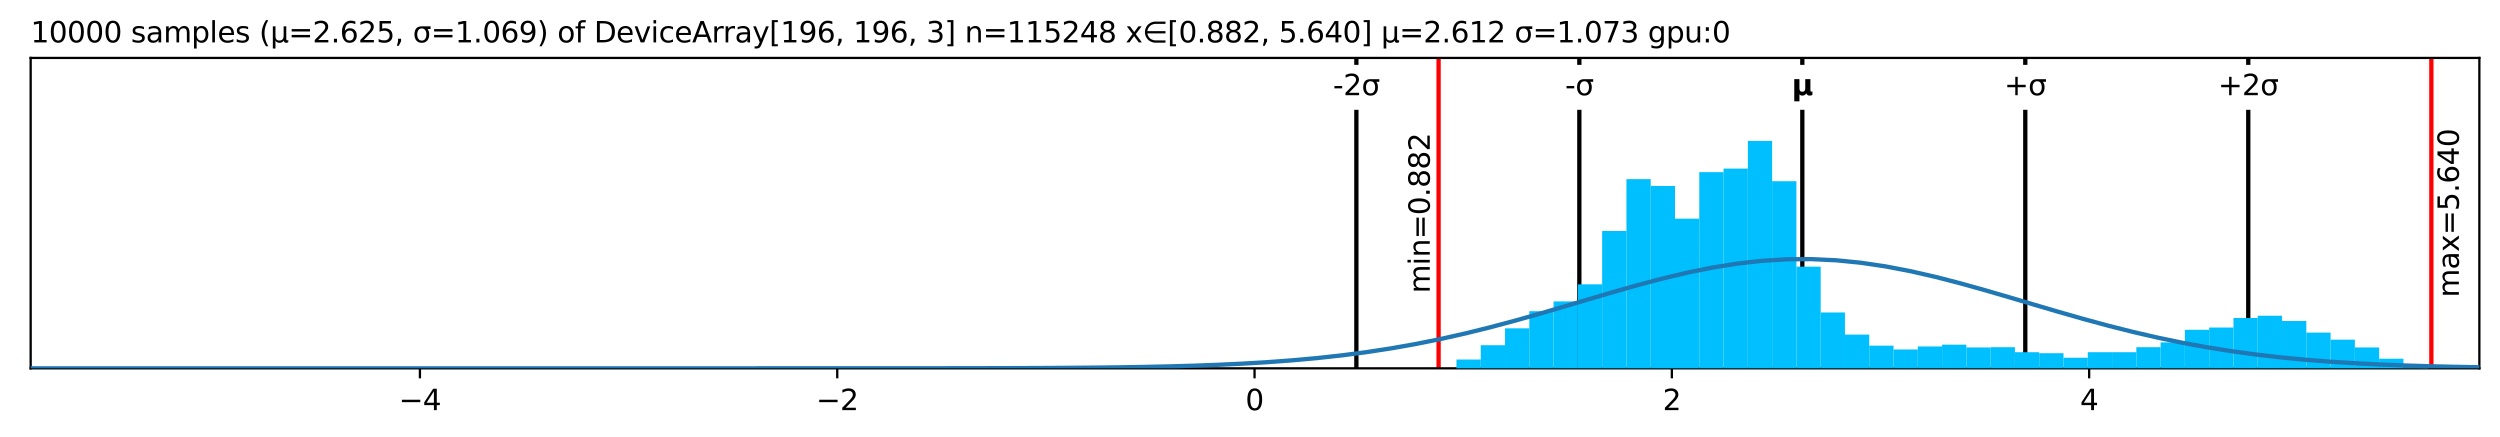 <?xml version="1.0" encoding="utf-8" standalone="no"?>
<!DOCTYPE svg PUBLIC "-//W3C//DTD SVG 1.1//EN"
  "http://www.w3.org/Graphics/SVG/1.1/DTD/svg11.dtd">
<svg xmlns:xlink="http://www.w3.org/1999/xlink" width="872.4pt" height="152.406pt" viewBox="0 0 872.4 152.406" xmlns="http://www.w3.org/2000/svg" version="1.1">
 <defs>
  <style type="text/css">*{stroke-linejoin: round; stroke-linecap: butt}</style>
 </defs>
 <g id="figure_1">
  <g id="patch_1">
   <path d="M 0 152.406 
L 872.4 152.406 
L 872.4 0 
L 0 0 
z
" style="fill: #ffffff"/>
  </g>
  <g id="axes_1">
   <g id="patch_2">
    <path d="M 10.7 128.528 
L 865.2 128.528 
L 865.2 20.214 
L 10.7 20.214 
z
" style="fill: #ffffff"/>
   </g>
   <g id="matplotlib.axis_1">
    <g id="xtick_1">
     <g id="line2d_1">
      <defs>
       <path id="m8f1de1206a" d="M 0 0 
L 0 3.5 
" style="stroke: #000000; stroke-width: 0.8"/>
      </defs>
      <g>
       <use xlink:href="#m8f1de1206a" x="146.538" y="128.528" style="stroke: #000000; stroke-width: 0.8"/>
      </g>
     </g>
     <g id="text_1">
      <!-- −4 -->
      <g transform="translate(139.167 143.127) scale(0.1 -0.1)">
       <defs>
        <path id="DejaVuSans-2212" d="M 678 2272 
L 4684 2272 
L 4684 1741 
L 678 1741 
L 678 2272 
z
" transform="scale(0.016)"/>
        <path id="DejaVuSans-34" d="M 2419 4116 
L 825 1625 
L 2419 1625 
L 2419 4116 
z
M 2253 4666 
L 3047 4666 
L 3047 1625 
L 3713 1625 
L 3713 1100 
L 3047 1100 
L 3047 0 
L 2419 0 
L 2419 1100 
L 313 1100 
L 313 1709 
L 2253 4666 
z
" transform="scale(0.016)"/>
       </defs>
       <use xlink:href="#DejaVuSans-2212"/>
       <use xlink:href="#DejaVuSans-34" x="83.789"/>
      </g>
     </g>
    </g>
    <g id="xtick_2">
     <g id="line2d_2">
      <g>
       <use xlink:href="#m8f1de1206a" x="292.162" y="128.528" style="stroke: #000000; stroke-width: 0.8"/>
      </g>
     </g>
     <g id="text_2">
      <!-- −2 -->
      <g transform="translate(284.791 143.127) scale(0.1 -0.1)">
       <defs>
        <path id="DejaVuSans-32" d="M 1228 531 
L 3431 531 
L 3431 0 
L 469 0 
L 469 531 
Q 828 903 1448 1529 
Q 2069 2156 2228 2338 
Q 2531 2678 2651 2914 
Q 2772 3150 2772 3378 
Q 2772 3750 2511 3984 
Q 2250 4219 1831 4219 
Q 1534 4219 1204 4116 
Q 875 4013 500 3803 
L 500 4441 
Q 881 4594 1212 4672 
Q 1544 4750 1819 4750 
Q 2544 4750 2975 4387 
Q 3406 4025 3406 3419 
Q 3406 3131 3298 2873 
Q 3191 2616 2906 2266 
Q 2828 2175 2409 1742 
Q 1991 1309 1228 531 
z
" transform="scale(0.016)"/>
       </defs>
       <use xlink:href="#DejaVuSans-2212"/>
       <use xlink:href="#DejaVuSans-32" x="83.789"/>
      </g>
     </g>
    </g>
    <g id="xtick_3">
     <g id="line2d_3">
      <g>
       <use xlink:href="#m8f1de1206a" x="437.785" y="128.528" style="stroke: #000000; stroke-width: 0.8"/>
      </g>
     </g>
     <g id="text_3">
      <!-- 0 -->
      <g transform="translate(434.604 143.127) scale(0.1 -0.1)">
       <defs>
        <path id="DejaVuSans-30" d="M 2034 4250 
Q 1547 4250 1301 3770 
Q 1056 3291 1056 2328 
Q 1056 1369 1301 889 
Q 1547 409 2034 409 
Q 2525 409 2770 889 
Q 3016 1369 3016 2328 
Q 3016 3291 2770 3770 
Q 2525 4250 2034 4250 
z
M 2034 4750 
Q 2819 4750 3233 4129 
Q 3647 3509 3647 2328 
Q 3647 1150 3233 529 
Q 2819 -91 2034 -91 
Q 1250 -91 836 529 
Q 422 1150 422 2328 
Q 422 3509 836 4129 
Q 1250 4750 2034 4750 
z
" transform="scale(0.016)"/>
       </defs>
       <use xlink:href="#DejaVuSans-30"/>
      </g>
     </g>
    </g>
    <g id="xtick_4">
     <g id="line2d_4">
      <g>
       <use xlink:href="#m8f1de1206a" x="583.409" y="128.528" style="stroke: #000000; stroke-width: 0.8"/>
      </g>
     </g>
     <g id="text_4">
      <!-- 2 -->
      <g transform="translate(580.228 143.127) scale(0.1 -0.1)">
       <use xlink:href="#DejaVuSans-32"/>
      </g>
     </g>
    </g>
    <g id="xtick_5">
     <g id="line2d_5">
      <g>
       <use xlink:href="#m8f1de1206a" x="729.033" y="128.528" style="stroke: #000000; stroke-width: 0.8"/>
      </g>
     </g>
     <g id="text_5">
      <!-- 4 -->
      <g transform="translate(725.852 143.127) scale(0.1 -0.1)">
       <use xlink:href="#DejaVuSans-34"/>
      </g>
     </g>
    </g>
   </g>
   <g id="matplotlib.axis_2"/>
   <g id="line2d_6">
    <path d="M 473.319 128.528 
L 473.319 20.214 
" clip-path="url(#p793339dd19)" style="fill: none; stroke: #000000; stroke-width: 1.5; stroke-linecap: square"/>
   </g>
   <g id="line2d_7">
    <path d="M 551.127 128.528 
L 551.127 20.214 
" clip-path="url(#p793339dd19)" style="fill: none; stroke: #000000; stroke-width: 1.5; stroke-linecap: square"/>
   </g>
   <g id="line2d_8">
    <path d="M 628.935 128.528 
L 628.935 20.214 
" clip-path="url(#p793339dd19)" style="fill: none; stroke: #000000; stroke-width: 1.5; stroke-linecap: square"/>
   </g>
   <g id="line2d_9">
    <path d="M 706.743 128.528 
L 706.743 20.214 
" clip-path="url(#p793339dd19)" style="fill: none; stroke: #000000; stroke-width: 1.5; stroke-linecap: square"/>
   </g>
   <g id="line2d_10">
    <path d="M 784.551 128.528 
L 784.551 20.214 
" clip-path="url(#p793339dd19)" style="fill: none; stroke: #000000; stroke-width: 1.5; stroke-linecap: square"/>
   </g>
   <g id="line2d_11">
    <path d="M 502.013 128.528 
L 502.013 20.214 
" clip-path="url(#p793339dd19)" style="fill: none; stroke: #ff0000; stroke-width: 1.5; stroke-linecap: square"/>
   </g>
   <g id="line2d_12">
    <path d="M 848.445 128.528 
L 848.445 20.214 
" clip-path="url(#p793339dd19)" style="fill: none; stroke: #ff0000; stroke-width: 1.5; stroke-linecap: square"/>
   </g>
   <g id="patch_3">
    <path d="M 10.7 128.528 
L 10.7 20.214 
" style="fill: none; stroke: #000000; stroke-width: 0.8; stroke-linejoin: miter; stroke-linecap: square"/>
   </g>
   <g id="patch_4">
    <path d="M 865.2 128.528 
L 865.2 20.214 
" style="fill: none; stroke: #000000; stroke-width: 0.8; stroke-linejoin: miter; stroke-linecap: square"/>
   </g>
   <g id="patch_5">
    <path d="M 10.7 128.528 
L 865.2 128.528 
" style="fill: none; stroke: #000000; stroke-width: 0.8; stroke-linejoin: miter; stroke-linecap: square"/>
   </g>
   <g id="patch_6">
    <path d="M 10.7 20.214 
L 865.2 20.214 
" style="fill: none; stroke: #000000; stroke-width: 0.8; stroke-linejoin: miter; stroke-linecap: square"/>
   </g>
   <g id="text_6">
    <g id="patch_7">
     <path d="M 501.013 102.303 
L 501.013 46.439 
Q 501.013 46.439 501.013 46.439 
L 491.334 46.439 
Q 491.334 46.439 491.334 46.439 
L 491.334 102.303 
Q 491.334 102.303 491.334 102.303 
L 501.013 102.303 
Q 501.013 102.303 501.013 102.303 
z
" style="fill: #ffffff"/>
    </g>
    <!-- min=0.882 -->
    <g transform="translate(498.933 102.303) rotate(-90) scale(0.1 -0.1)">
     <defs>
      <path id="DejaVuSans-6d" d="M 3328 2828 
Q 3544 3216 3844 3400 
Q 4144 3584 4550 3584 
Q 5097 3584 5394 3201 
Q 5691 2819 5691 2113 
L 5691 0 
L 5113 0 
L 5113 2094 
Q 5113 2597 4934 2840 
Q 4756 3084 4391 3084 
Q 3944 3084 3684 2787 
Q 3425 2491 3425 1978 
L 3425 0 
L 2847 0 
L 2847 2094 
Q 2847 2600 2669 2842 
Q 2491 3084 2119 3084 
Q 1678 3084 1418 2786 
Q 1159 2488 1159 1978 
L 1159 0 
L 581 0 
L 581 3500 
L 1159 3500 
L 1159 2956 
Q 1356 3278 1631 3431 
Q 1906 3584 2284 3584 
Q 2666 3584 2933 3390 
Q 3200 3197 3328 2828 
z
" transform="scale(0.016)"/>
      <path id="DejaVuSans-69" d="M 603 3500 
L 1178 3500 
L 1178 0 
L 603 0 
L 603 3500 
z
M 603 4863 
L 1178 4863 
L 1178 4134 
L 603 4134 
L 603 4863 
z
" transform="scale(0.016)"/>
      <path id="DejaVuSans-6e" d="M 3513 2113 
L 3513 0 
L 2938 0 
L 2938 2094 
Q 2938 2591 2744 2837 
Q 2550 3084 2163 3084 
Q 1697 3084 1428 2787 
Q 1159 2491 1159 1978 
L 1159 0 
L 581 0 
L 581 3500 
L 1159 3500 
L 1159 2956 
Q 1366 3272 1645 3428 
Q 1925 3584 2291 3584 
Q 2894 3584 3203 3211 
Q 3513 2838 3513 2113 
z
" transform="scale(0.016)"/>
      <path id="DejaVuSans-3d" d="M 678 2906 
L 4684 2906 
L 4684 2381 
L 678 2381 
L 678 2906 
z
M 678 1631 
L 4684 1631 
L 4684 1100 
L 678 1100 
L 678 1631 
z
" transform="scale(0.016)"/>
      <path id="DejaVuSans-2e" d="M 684 794 
L 1344 794 
L 1344 0 
L 684 0 
L 684 794 
z
" transform="scale(0.016)"/>
      <path id="DejaVuSans-38" d="M 2034 2216 
Q 1584 2216 1326 1975 
Q 1069 1734 1069 1313 
Q 1069 891 1326 650 
Q 1584 409 2034 409 
Q 2484 409 2743 651 
Q 3003 894 3003 1313 
Q 3003 1734 2745 1975 
Q 2488 2216 2034 2216 
z
M 1403 2484 
Q 997 2584 770 2862 
Q 544 3141 544 3541 
Q 544 4100 942 4425 
Q 1341 4750 2034 4750 
Q 2731 4750 3128 4425 
Q 3525 4100 3525 3541 
Q 3525 3141 3298 2862 
Q 3072 2584 2669 2484 
Q 3125 2378 3379 2068 
Q 3634 1759 3634 1313 
Q 3634 634 3220 271 
Q 2806 -91 2034 -91 
Q 1263 -91 848 271 
Q 434 634 434 1313 
Q 434 1759 690 2068 
Q 947 2378 1403 2484 
z
M 1172 3481 
Q 1172 3119 1398 2916 
Q 1625 2713 2034 2713 
Q 2441 2713 2670 2916 
Q 2900 3119 2900 3481 
Q 2900 3844 2670 4047 
Q 2441 4250 2034 4250 
Q 1625 4250 1398 4047 
Q 1172 3844 1172 3481 
z
" transform="scale(0.016)"/>
     </defs>
     <use xlink:href="#DejaVuSans-6d"/>
     <use xlink:href="#DejaVuSans-69" x="97.412"/>
     <use xlink:href="#DejaVuSans-6e" x="125.195"/>
     <use xlink:href="#DejaVuSans-3d" x="188.574"/>
     <use xlink:href="#DejaVuSans-30" x="272.363"/>
     <use xlink:href="#DejaVuSans-2e" x="335.986"/>
     <use xlink:href="#DejaVuSans-38" x="367.773"/>
     <use xlink:href="#DejaVuSans-38" x="431.396"/>
     <use xlink:href="#DejaVuSans-32" x="495.02"/>
    </g>
   </g>
   <g id="text_7">
    <g id="patch_8">
     <path d="M 860.123 103.769 
L 860.123 44.973 
Q 860.123 44.973 860.123 44.973 
L 850.445 44.973 
Q 850.445 44.973 850.445 44.973 
L 850.445 103.769 
Q 850.445 103.769 850.445 103.769 
L 860.123 103.769 
Q 860.123 103.769 860.123 103.769 
z
" style="fill: #ffffff"/>
    </g>
    <!-- max=5.640 -->
    <g transform="translate(858.043 103.769) rotate(-90) scale(0.1 -0.1)">
     <defs>
      <path id="DejaVuSans-61" d="M 2194 1759 
Q 1497 1759 1228 1600 
Q 959 1441 959 1056 
Q 959 750 1161 570 
Q 1363 391 1709 391 
Q 2188 391 2477 730 
Q 2766 1069 2766 1631 
L 2766 1759 
L 2194 1759 
z
M 3341 1997 
L 3341 0 
L 2766 0 
L 2766 531 
Q 2569 213 2275 61 
Q 1981 -91 1556 -91 
Q 1019 -91 701 211 
Q 384 513 384 1019 
Q 384 1609 779 1909 
Q 1175 2209 1959 2209 
L 2766 2209 
L 2766 2266 
Q 2766 2663 2505 2880 
Q 2244 3097 1772 3097 
Q 1472 3097 1187 3025 
Q 903 2953 641 2809 
L 641 3341 
Q 956 3463 1253 3523 
Q 1550 3584 1831 3584 
Q 2591 3584 2966 3190 
Q 3341 2797 3341 1997 
z
" transform="scale(0.016)"/>
      <path id="DejaVuSans-78" d="M 3513 3500 
L 2247 1797 
L 3578 0 
L 2900 0 
L 1881 1375 
L 863 0 
L 184 0 
L 1544 1831 
L 300 3500 
L 978 3500 
L 1906 2253 
L 2834 3500 
L 3513 3500 
z
" transform="scale(0.016)"/>
      <path id="DejaVuSans-35" d="M 691 4666 
L 3169 4666 
L 3169 4134 
L 1269 4134 
L 1269 2991 
Q 1406 3038 1543 3061 
Q 1681 3084 1819 3084 
Q 2600 3084 3056 2656 
Q 3513 2228 3513 1497 
Q 3513 744 3044 326 
Q 2575 -91 1722 -91 
Q 1428 -91 1123 -41 
Q 819 9 494 109 
L 494 744 
Q 775 591 1075 516 
Q 1375 441 1709 441 
Q 2250 441 2565 725 
Q 2881 1009 2881 1497 
Q 2881 1984 2565 2268 
Q 2250 2553 1709 2553 
Q 1456 2553 1204 2497 
Q 953 2441 691 2322 
L 691 4666 
z
" transform="scale(0.016)"/>
      <path id="DejaVuSans-36" d="M 2113 2584 
Q 1688 2584 1439 2293 
Q 1191 2003 1191 1497 
Q 1191 994 1439 701 
Q 1688 409 2113 409 
Q 2538 409 2786 701 
Q 3034 994 3034 1497 
Q 3034 2003 2786 2293 
Q 2538 2584 2113 2584 
z
M 3366 4563 
L 3366 3988 
Q 3128 4100 2886 4159 
Q 2644 4219 2406 4219 
Q 1781 4219 1451 3797 
Q 1122 3375 1075 2522 
Q 1259 2794 1537 2939 
Q 1816 3084 2150 3084 
Q 2853 3084 3261 2657 
Q 3669 2231 3669 1497 
Q 3669 778 3244 343 
Q 2819 -91 2113 -91 
Q 1303 -91 875 529 
Q 447 1150 447 2328 
Q 447 3434 972 4092 
Q 1497 4750 2381 4750 
Q 2619 4750 2861 4703 
Q 3103 4656 3366 4563 
z
" transform="scale(0.016)"/>
     </defs>
     <use xlink:href="#DejaVuSans-6d"/>
     <use xlink:href="#DejaVuSans-61" x="97.412"/>
     <use xlink:href="#DejaVuSans-78" x="158.691"/>
     <use xlink:href="#DejaVuSans-3d" x="217.871"/>
     <use xlink:href="#DejaVuSans-35" x="301.66"/>
     <use xlink:href="#DejaVuSans-2e" x="365.283"/>
     <use xlink:href="#DejaVuSans-36" x="397.07"/>
     <use xlink:href="#DejaVuSans-34" x="460.693"/>
     <use xlink:href="#DejaVuSans-30" x="524.316"/>
    </g>
   </g>
   <g id="text_8">
    <!-- 10000 samples (μ=2.625, σ=1.069) of DeviceArray[196, 196, 3] n=115248 x∈[0.882, 5.640] μ=2.612 σ=1.073 gpu:0 -->
    <g transform="translate(10.7 14.798) scale(0.1 -0.1)">
     <defs>
      <path id="DejaVuSans-31" d="M 794 531 
L 1825 531 
L 1825 4091 
L 703 3866 
L 703 4441 
L 1819 4666 
L 2450 4666 
L 2450 531 
L 3481 531 
L 3481 0 
L 794 0 
L 794 531 
z
" transform="scale(0.016)"/>
      <path id="DejaVuSans-20" transform="scale(0.016)"/>
      <path id="DejaVuSans-73" d="M 2834 3397 
L 2834 2853 
Q 2591 2978 2328 3040 
Q 2066 3103 1784 3103 
Q 1356 3103 1142 2972 
Q 928 2841 928 2578 
Q 928 2378 1081 2264 
Q 1234 2150 1697 2047 
L 1894 2003 
Q 2506 1872 2764 1633 
Q 3022 1394 3022 966 
Q 3022 478 2636 193 
Q 2250 -91 1575 -91 
Q 1294 -91 989 -36 
Q 684 19 347 128 
L 347 722 
Q 666 556 975 473 
Q 1284 391 1588 391 
Q 1994 391 2212 530 
Q 2431 669 2431 922 
Q 2431 1156 2273 1281 
Q 2116 1406 1581 1522 
L 1381 1569 
Q 847 1681 609 1914 
Q 372 2147 372 2553 
Q 372 3047 722 3315 
Q 1072 3584 1716 3584 
Q 2034 3584 2315 3537 
Q 2597 3491 2834 3397 
z
" transform="scale(0.016)"/>
      <path id="DejaVuSans-70" d="M 1159 525 
L 1159 -1331 
L 581 -1331 
L 581 3500 
L 1159 3500 
L 1159 2969 
Q 1341 3281 1617 3432 
Q 1894 3584 2278 3584 
Q 2916 3584 3314 3078 
Q 3713 2572 3713 1747 
Q 3713 922 3314 415 
Q 2916 -91 2278 -91 
Q 1894 -91 1617 61 
Q 1341 213 1159 525 
z
M 3116 1747 
Q 3116 2381 2855 2742 
Q 2594 3103 2138 3103 
Q 1681 3103 1420 2742 
Q 1159 2381 1159 1747 
Q 1159 1113 1420 752 
Q 1681 391 2138 391 
Q 2594 391 2855 752 
Q 3116 1113 3116 1747 
z
" transform="scale(0.016)"/>
      <path id="DejaVuSans-6c" d="M 603 4863 
L 1178 4863 
L 1178 0 
L 603 0 
L 603 4863 
z
" transform="scale(0.016)"/>
      <path id="DejaVuSans-65" d="M 3597 1894 
L 3597 1613 
L 953 1613 
Q 991 1019 1311 708 
Q 1631 397 2203 397 
Q 2534 397 2845 478 
Q 3156 559 3463 722 
L 3463 178 
Q 3153 47 2828 -22 
Q 2503 -91 2169 -91 
Q 1331 -91 842 396 
Q 353 884 353 1716 
Q 353 2575 817 3079 
Q 1281 3584 2069 3584 
Q 2775 3584 3186 3129 
Q 3597 2675 3597 1894 
z
M 3022 2063 
Q 3016 2534 2758 2815 
Q 2500 3097 2075 3097 
Q 1594 3097 1305 2825 
Q 1016 2553 972 2059 
L 3022 2063 
z
" transform="scale(0.016)"/>
      <path id="DejaVuSans-28" d="M 1984 4856 
Q 1566 4138 1362 3434 
Q 1159 2731 1159 2009 
Q 1159 1288 1364 580 
Q 1569 -128 1984 -844 
L 1484 -844 
Q 1016 -109 783 600 
Q 550 1309 550 2009 
Q 550 2706 781 3412 
Q 1013 4119 1484 4856 
L 1984 4856 
z
" transform="scale(0.016)"/>
      <path id="DejaVuSans-3bc" d="M 544 -1331 
L 544 3500 
L 1119 3500 
L 1119 1325 
Q 1119 872 1334 640 
Q 1550 409 1972 409 
Q 2434 409 2667 671 
Q 2900 934 2900 1459 
L 2900 3500 
L 3475 3500 
L 3475 806 
Q 3475 619 3529 530 
Q 3584 441 3700 441 
Q 3728 441 3778 458 
Q 3828 475 3916 513 
L 3916 50 
Q 3788 -22 3673 -56 
Q 3559 -91 3450 -91 
Q 3234 -91 3106 31 
Q 2978 153 2931 403 
Q 2775 156 2548 32 
Q 2322 -91 2016 -91 
Q 1697 -91 1473 31 
Q 1250 153 1119 397 
L 1119 -1331 
L 544 -1331 
z
" transform="scale(0.016)"/>
      <path id="DejaVuSans-2c" d="M 750 794 
L 1409 794 
L 1409 256 
L 897 -744 
L 494 -744 
L 750 256 
L 750 794 
z
" transform="scale(0.016)"/>
      <path id="DejaVuSans-3c3" d="M 1959 3044 
Q 1484 3044 1228 2700 
Q 959 2341 959 1747 
Q 959 1119 1226 758 
Q 1494 397 1959 397 
Q 2419 397 2687 759 
Q 2956 1122 2956 1747 
Q 2956 2319 2688 2700 
Q 2441 3044 1959 3044 
z
M 1959 3500 
L 3869 3500 
L 3869 2925 
L 3225 2925 
Q 3566 2438 3566 1747 
Q 3566 888 3138 400 
Q 2709 -91 1959 -91 
Q 1206 -91 781 400 
Q 353 888 353 1747 
Q 353 2613 781 3097 
Q 1134 3500 1959 3500 
z
" transform="scale(0.016)"/>
      <path id="DejaVuSans-39" d="M 703 97 
L 703 672 
Q 941 559 1184 500 
Q 1428 441 1663 441 
Q 2288 441 2617 861 
Q 2947 1281 2994 2138 
Q 2813 1869 2534 1725 
Q 2256 1581 1919 1581 
Q 1219 1581 811 2004 
Q 403 2428 403 3163 
Q 403 3881 828 4315 
Q 1253 4750 1959 4750 
Q 2769 4750 3195 4129 
Q 3622 3509 3622 2328 
Q 3622 1225 3098 567 
Q 2575 -91 1691 -91 
Q 1453 -91 1209 -44 
Q 966 3 703 97 
z
M 1959 2075 
Q 2384 2075 2632 2365 
Q 2881 2656 2881 3163 
Q 2881 3666 2632 3958 
Q 2384 4250 1959 4250 
Q 1534 4250 1286 3958 
Q 1038 3666 1038 3163 
Q 1038 2656 1286 2365 
Q 1534 2075 1959 2075 
z
" transform="scale(0.016)"/>
      <path id="DejaVuSans-29" d="M 513 4856 
L 1013 4856 
Q 1481 4119 1714 3412 
Q 1947 2706 1947 2009 
Q 1947 1309 1714 600 
Q 1481 -109 1013 -844 
L 513 -844 
Q 928 -128 1133 580 
Q 1338 1288 1338 2009 
Q 1338 2731 1133 3434 
Q 928 4138 513 4856 
z
" transform="scale(0.016)"/>
      <path id="DejaVuSans-6f" d="M 1959 3097 
Q 1497 3097 1228 2736 
Q 959 2375 959 1747 
Q 959 1119 1226 758 
Q 1494 397 1959 397 
Q 2419 397 2687 759 
Q 2956 1122 2956 1747 
Q 2956 2369 2687 2733 
Q 2419 3097 1959 3097 
z
M 1959 3584 
Q 2709 3584 3137 3096 
Q 3566 2609 3566 1747 
Q 3566 888 3137 398 
Q 2709 -91 1959 -91 
Q 1206 -91 779 398 
Q 353 888 353 1747 
Q 353 2609 779 3096 
Q 1206 3584 1959 3584 
z
" transform="scale(0.016)"/>
      <path id="DejaVuSans-66" d="M 2375 4863 
L 2375 4384 
L 1825 4384 
Q 1516 4384 1395 4259 
Q 1275 4134 1275 3809 
L 1275 3500 
L 2222 3500 
L 2222 3053 
L 1275 3053 
L 1275 0 
L 697 0 
L 697 3053 
L 147 3053 
L 147 3500 
L 697 3500 
L 697 3744 
Q 697 4328 969 4595 
Q 1241 4863 1831 4863 
L 2375 4863 
z
" transform="scale(0.016)"/>
      <path id="DejaVuSans-44" d="M 1259 4147 
L 1259 519 
L 2022 519 
Q 2988 519 3436 956 
Q 3884 1394 3884 2338 
Q 3884 3275 3436 3711 
Q 2988 4147 2022 4147 
L 1259 4147 
z
M 628 4666 
L 1925 4666 
Q 3281 4666 3915 4102 
Q 4550 3538 4550 2338 
Q 4550 1131 3912 565 
Q 3275 0 1925 0 
L 628 0 
L 628 4666 
z
" transform="scale(0.016)"/>
      <path id="DejaVuSans-76" d="M 191 3500 
L 800 3500 
L 1894 563 
L 2988 3500 
L 3597 3500 
L 2284 0 
L 1503 0 
L 191 3500 
z
" transform="scale(0.016)"/>
      <path id="DejaVuSans-63" d="M 3122 3366 
L 3122 2828 
Q 2878 2963 2633 3030 
Q 2388 3097 2138 3097 
Q 1578 3097 1268 2742 
Q 959 2388 959 1747 
Q 959 1106 1268 751 
Q 1578 397 2138 397 
Q 2388 397 2633 464 
Q 2878 531 3122 666 
L 3122 134 
Q 2881 22 2623 -34 
Q 2366 -91 2075 -91 
Q 1284 -91 818 406 
Q 353 903 353 1747 
Q 353 2603 823 3093 
Q 1294 3584 2113 3584 
Q 2378 3584 2631 3529 
Q 2884 3475 3122 3366 
z
" transform="scale(0.016)"/>
      <path id="DejaVuSans-41" d="M 2188 4044 
L 1331 1722 
L 3047 1722 
L 2188 4044 
z
M 1831 4666 
L 2547 4666 
L 4325 0 
L 3669 0 
L 3244 1197 
L 1141 1197 
L 716 0 
L 50 0 
L 1831 4666 
z
" transform="scale(0.016)"/>
      <path id="DejaVuSans-72" d="M 2631 2963 
Q 2534 3019 2420 3045 
Q 2306 3072 2169 3072 
Q 1681 3072 1420 2755 
Q 1159 2438 1159 1844 
L 1159 0 
L 581 0 
L 581 3500 
L 1159 3500 
L 1159 2956 
Q 1341 3275 1631 3429 
Q 1922 3584 2338 3584 
Q 2397 3584 2469 3576 
Q 2541 3569 2628 3553 
L 2631 2963 
z
" transform="scale(0.016)"/>
      <path id="DejaVuSans-79" d="M 2059 -325 
Q 1816 -950 1584 -1140 
Q 1353 -1331 966 -1331 
L 506 -1331 
L 506 -850 
L 844 -850 
Q 1081 -850 1212 -737 
Q 1344 -625 1503 -206 
L 1606 56 
L 191 3500 
L 800 3500 
L 1894 763 
L 2988 3500 
L 3597 3500 
L 2059 -325 
z
" transform="scale(0.016)"/>
      <path id="DejaVuSans-5b" d="M 550 4863 
L 1875 4863 
L 1875 4416 
L 1125 4416 
L 1125 -397 
L 1875 -397 
L 1875 -844 
L 550 -844 
L 550 4863 
z
" transform="scale(0.016)"/>
      <path id="DejaVuSans-33" d="M 2597 2516 
Q 3050 2419 3304 2112 
Q 3559 1806 3559 1356 
Q 3559 666 3084 287 
Q 2609 -91 1734 -91 
Q 1441 -91 1130 -33 
Q 819 25 488 141 
L 488 750 
Q 750 597 1062 519 
Q 1375 441 1716 441 
Q 2309 441 2620 675 
Q 2931 909 2931 1356 
Q 2931 1769 2642 2001 
Q 2353 2234 1838 2234 
L 1294 2234 
L 1294 2753 
L 1863 2753 
Q 2328 2753 2575 2939 
Q 2822 3125 2822 3475 
Q 2822 3834 2567 4026 
Q 2313 4219 1838 4219 
Q 1578 4219 1281 4162 
Q 984 4106 628 3988 
L 628 4550 
Q 988 4650 1302 4700 
Q 1616 4750 1894 4750 
Q 2613 4750 3031 4423 
Q 3450 4097 3450 3541 
Q 3450 3153 3228 2886 
Q 3006 2619 2597 2516 
z
" transform="scale(0.016)"/>
      <path id="DejaVuSans-5d" d="M 1947 4863 
L 1947 -844 
L 622 -844 
L 622 -397 
L 1369 -397 
L 1369 4416 
L 622 4416 
L 622 4863 
L 1947 4863 
z
" transform="scale(0.016)"/>
      <path id="DejaVuSans-2208" d="M 1072 1959 
Q 1094 1728 1291 1353 
Q 1522 919 1959 675 
Q 2388 438 2850 434 
L 5028 434 
L 5028 -63 
L 2850 -63 
Q 2250 -63 1695 246 
Q 1141 556 844 1106 
Q 547 1656 547 2241 
Q 547 2819 844 3369 
Q 1141 3919 1695 4231 
Q 2250 4544 2850 4544 
L 5028 4544 
L 5028 4047 
L 2850 4047 
Q 2388 4044 1959 3803 
Q 1525 3556 1291 3125 
Q 1091 2750 1063 2459 
L 5028 2459 
L 5028 1959 
L 1072 1959 
z
" transform="scale(0.016)"/>
      <path id="DejaVuSans-37" d="M 525 4666 
L 3525 4666 
L 3525 4397 
L 1831 0 
L 1172 0 
L 2766 4134 
L 525 4134 
L 525 4666 
z
" transform="scale(0.016)"/>
      <path id="DejaVuSans-67" d="M 2906 1791 
Q 2906 2416 2648 2759 
Q 2391 3103 1925 3103 
Q 1463 3103 1205 2759 
Q 947 2416 947 1791 
Q 947 1169 1205 825 
Q 1463 481 1925 481 
Q 2391 481 2648 825 
Q 2906 1169 2906 1791 
z
M 3481 434 
Q 3481 -459 3084 -895 
Q 2688 -1331 1869 -1331 
Q 1566 -1331 1297 -1286 
Q 1028 -1241 775 -1147 
L 775 -588 
Q 1028 -725 1275 -790 
Q 1522 -856 1778 -856 
Q 2344 -856 2625 -561 
Q 2906 -266 2906 331 
L 2906 616 
Q 2728 306 2450 153 
Q 2172 0 1784 0 
Q 1141 0 747 490 
Q 353 981 353 1791 
Q 353 2603 747 3093 
Q 1141 3584 1784 3584 
Q 2172 3584 2450 3431 
Q 2728 3278 2906 2969 
L 2906 3500 
L 3481 3500 
L 3481 434 
z
" transform="scale(0.016)"/>
      <path id="DejaVuSans-75" d="M 544 1381 
L 544 3500 
L 1119 3500 
L 1119 1403 
Q 1119 906 1312 657 
Q 1506 409 1894 409 
Q 2359 409 2629 706 
Q 2900 1003 2900 1516 
L 2900 3500 
L 3475 3500 
L 3475 0 
L 2900 0 
L 2900 538 
Q 2691 219 2414 64 
Q 2138 -91 1772 -91 
Q 1169 -91 856 284 
Q 544 659 544 1381 
z
M 1991 3584 
L 1991 3584 
z
" transform="scale(0.016)"/>
      <path id="DejaVuSans-3a" d="M 750 794 
L 1409 794 
L 1409 0 
L 750 0 
L 750 794 
z
M 750 3309 
L 1409 3309 
L 1409 2516 
L 750 2516 
L 750 3309 
z
" transform="scale(0.016)"/>
     </defs>
     <use xlink:href="#DejaVuSans-31"/>
     <use xlink:href="#DejaVuSans-30" x="63.623"/>
     <use xlink:href="#DejaVuSans-30" x="127.246"/>
     <use xlink:href="#DejaVuSans-30" x="190.869"/>
     <use xlink:href="#DejaVuSans-30" x="254.492"/>
     <use xlink:href="#DejaVuSans-20" x="318.115"/>
     <use xlink:href="#DejaVuSans-73" x="349.902"/>
     <use xlink:href="#DejaVuSans-61" x="402.002"/>
     <use xlink:href="#DejaVuSans-6d" x="463.281"/>
     <use xlink:href="#DejaVuSans-70" x="560.693"/>
     <use xlink:href="#DejaVuSans-6c" x="624.17"/>
     <use xlink:href="#DejaVuSans-65" x="651.953"/>
     <use xlink:href="#DejaVuSans-73" x="713.477"/>
     <use xlink:href="#DejaVuSans-20" x="765.576"/>
     <use xlink:href="#DejaVuSans-28" x="797.363"/>
     <use xlink:href="#DejaVuSans-3bc" x="836.377"/>
     <use xlink:href="#DejaVuSans-3d" x="900"/>
     <use xlink:href="#DejaVuSans-32" x="983.789"/>
     <use xlink:href="#DejaVuSans-2e" x="1047.412"/>
     <use xlink:href="#DejaVuSans-36" x="1079.199"/>
     <use xlink:href="#DejaVuSans-32" x="1142.822"/>
     <use xlink:href="#DejaVuSans-35" x="1206.445"/>
     <use xlink:href="#DejaVuSans-2c" x="1270.068"/>
     <use xlink:href="#DejaVuSans-20" x="1301.855"/>
     <use xlink:href="#DejaVuSans-3c3" x="1333.643"/>
     <use xlink:href="#DejaVuSans-3d" x="1397.021"/>
     <use xlink:href="#DejaVuSans-31" x="1480.811"/>
     <use xlink:href="#DejaVuSans-2e" x="1544.434"/>
     <use xlink:href="#DejaVuSans-30" x="1576.221"/>
     <use xlink:href="#DejaVuSans-36" x="1639.844"/>
     <use xlink:href="#DejaVuSans-39" x="1703.467"/>
     <use xlink:href="#DejaVuSans-29" x="1767.09"/>
     <use xlink:href="#DejaVuSans-20" x="1806.104"/>
     <use xlink:href="#DejaVuSans-6f" x="1837.891"/>
     <use xlink:href="#DejaVuSans-66" x="1899.072"/>
     <use xlink:href="#DejaVuSans-20" x="1934.277"/>
     <use xlink:href="#DejaVuSans-44" x="1966.064"/>
     <use xlink:href="#DejaVuSans-65" x="2043.066"/>
     <use xlink:href="#DejaVuSans-76" x="2104.59"/>
     <use xlink:href="#DejaVuSans-69" x="2163.77"/>
     <use xlink:href="#DejaVuSans-63" x="2191.553"/>
     <use xlink:href="#DejaVuSans-65" x="2246.533"/>
     <use xlink:href="#DejaVuSans-41" x="2308.057"/>
     <use xlink:href="#DejaVuSans-72" x="2376.465"/>
     <use xlink:href="#DejaVuSans-72" x="2415.828"/>
     <use xlink:href="#DejaVuSans-61" x="2456.941"/>
     <use xlink:href="#DejaVuSans-79" x="2518.221"/>
     <use xlink:href="#DejaVuSans-5b" x="2577.4"/>
     <use xlink:href="#DejaVuSans-31" x="2616.414"/>
     <use xlink:href="#DejaVuSans-39" x="2680.037"/>
     <use xlink:href="#DejaVuSans-36" x="2743.66"/>
     <use xlink:href="#DejaVuSans-2c" x="2807.283"/>
     <use xlink:href="#DejaVuSans-20" x="2839.07"/>
     <use xlink:href="#DejaVuSans-31" x="2870.857"/>
     <use xlink:href="#DejaVuSans-39" x="2934.48"/>
     <use xlink:href="#DejaVuSans-36" x="2998.104"/>
     <use xlink:href="#DejaVuSans-2c" x="3061.727"/>
     <use xlink:href="#DejaVuSans-20" x="3093.514"/>
     <use xlink:href="#DejaVuSans-33" x="3125.301"/>
     <use xlink:href="#DejaVuSans-5d" x="3188.924"/>
     <use xlink:href="#DejaVuSans-20" x="3227.938"/>
     <use xlink:href="#DejaVuSans-6e" x="3259.725"/>
     <use xlink:href="#DejaVuSans-3d" x="3323.104"/>
     <use xlink:href="#DejaVuSans-31" x="3406.893"/>
     <use xlink:href="#DejaVuSans-31" x="3470.516"/>
     <use xlink:href="#DejaVuSans-35" x="3534.139"/>
     <use xlink:href="#DejaVuSans-32" x="3597.762"/>
     <use xlink:href="#DejaVuSans-34" x="3661.385"/>
     <use xlink:href="#DejaVuSans-38" x="3725.008"/>
     <use xlink:href="#DejaVuSans-20" x="3788.631"/>
     <use xlink:href="#DejaVuSans-78" x="3820.418"/>
     <use xlink:href="#DejaVuSans-2208" x="3879.598"/>
     <use xlink:href="#DejaVuSans-5b" x="3966.707"/>
     <use xlink:href="#DejaVuSans-30" x="4005.721"/>
     <use xlink:href="#DejaVuSans-2e" x="4069.344"/>
     <use xlink:href="#DejaVuSans-38" x="4101.131"/>
     <use xlink:href="#DejaVuSans-38" x="4164.754"/>
     <use xlink:href="#DejaVuSans-32" x="4228.377"/>
     <use xlink:href="#DejaVuSans-2c" x="4292"/>
     <use xlink:href="#DejaVuSans-20" x="4323.787"/>
     <use xlink:href="#DejaVuSans-35" x="4355.574"/>
     <use xlink:href="#DejaVuSans-2e" x="4419.197"/>
     <use xlink:href="#DejaVuSans-36" x="4450.984"/>
     <use xlink:href="#DejaVuSans-34" x="4514.607"/>
     <use xlink:href="#DejaVuSans-30" x="4578.23"/>
     <use xlink:href="#DejaVuSans-5d" x="4641.854"/>
     <use xlink:href="#DejaVuSans-20" x="4680.867"/>
     <use xlink:href="#DejaVuSans-3bc" x="4712.654"/>
     <use xlink:href="#DejaVuSans-3d" x="4776.277"/>
     <use xlink:href="#DejaVuSans-32" x="4860.066"/>
     <use xlink:href="#DejaVuSans-2e" x="4923.689"/>
     <use xlink:href="#DejaVuSans-36" x="4955.477"/>
     <use xlink:href="#DejaVuSans-31" x="5019.1"/>
     <use xlink:href="#DejaVuSans-32" x="5082.723"/>
     <use xlink:href="#DejaVuSans-20" x="5146.346"/>
     <use xlink:href="#DejaVuSans-3c3" x="5178.133"/>
     <use xlink:href="#DejaVuSans-3d" x="5241.512"/>
     <use xlink:href="#DejaVuSans-31" x="5325.301"/>
     <use xlink:href="#DejaVuSans-2e" x="5388.924"/>
     <use xlink:href="#DejaVuSans-30" x="5420.711"/>
     <use xlink:href="#DejaVuSans-37" x="5484.334"/>
     <use xlink:href="#DejaVuSans-33" x="5547.957"/>
     <use xlink:href="#DejaVuSans-20" x="5611.58"/>
     <use xlink:href="#DejaVuSans-67" x="5643.367"/>
     <use xlink:href="#DejaVuSans-70" x="5706.844"/>
     <use xlink:href="#DejaVuSans-75" x="5770.32"/>
     <use xlink:href="#DejaVuSans-3a" x="5833.699"/>
     <use xlink:href="#DejaVuSans-30" x="5867.391"/>
    </g>
   </g>
   <g id="patch_9">
    <path d="M 508.247 128.528 
L 516.72 128.528 
L 516.72 125.456 
L 508.247 125.456 
z
" clip-path="url(#p793339dd19)" style="fill: #00bfff"/>
   </g>
   <g id="patch_10">
    <path d="M 516.72 128.528 
L 525.193 128.528 
L 525.193 120.453 
L 516.72 120.453 
z
" clip-path="url(#p793339dd19)" style="fill: #00bfff"/>
   </g>
   <g id="patch_11">
    <path d="M 525.193 128.528 
L 533.667 128.528 
L 533.667 114.572 
L 525.193 114.572 
z
" clip-path="url(#p793339dd19)" style="fill: #00bfff"/>
   </g>
   <g id="patch_12">
    <path d="M 533.667 128.528 
L 542.14 128.528 
L 542.14 108.603 
L 533.667 108.603 
z
" clip-path="url(#p793339dd19)" style="fill: #00bfff"/>
   </g>
   <g id="patch_13">
    <path d="M 542.14 128.528 
L 550.613 128.528 
L 550.613 105.179 
L 542.14 105.179 
z
" clip-path="url(#p793339dd19)" style="fill: #00bfff"/>
   </g>
   <g id="patch_14">
    <path d="M 550.613 128.528 
L 559.086 128.528 
L 559.086 99.21 
L 550.613 99.21 
z
" clip-path="url(#p793339dd19)" style="fill: #00bfff"/>
   </g>
   <g id="patch_15">
    <path d="M 559.086 128.528 
L 567.56 128.528 
L 567.56 80.602 
L 559.086 80.602 
z
" clip-path="url(#p793339dd19)" style="fill: #00bfff"/>
   </g>
   <g id="patch_16">
    <path d="M 567.56 128.528 
L 576.033 128.528 
L 576.033 62.519 
L 567.56 62.519 
z
" clip-path="url(#p793339dd19)" style="fill: #00bfff"/>
   </g>
   <g id="patch_17">
    <path d="M 576.033 128.528 
L 584.506 128.528 
L 584.506 64.889 
L 576.033 64.889 
z
" clip-path="url(#p793339dd19)" style="fill: #00bfff"/>
   </g>
   <g id="patch_18">
    <path d="M 584.506 128.528 
L 592.979 128.528 
L 592.979 76.3 
L 584.506 76.3 
z
" clip-path="url(#p793339dd19)" style="fill: #00bfff"/>
   </g>
   <g id="patch_19">
    <path d="M 592.979 128.528 
L 601.452 128.528 
L 601.452 60.062 
L 592.979 60.062 
z
" clip-path="url(#p793339dd19)" style="fill: #00bfff"/>
   </g>
   <g id="patch_20">
    <path d="M 601.452 128.528 
L 609.926 128.528 
L 609.926 58.833 
L 601.452 58.833 
z
" clip-path="url(#p793339dd19)" style="fill: #00bfff"/>
   </g>
   <g id="patch_21">
    <path d="M 609.926 128.528 
L 618.399 128.528 
L 618.399 49.177 
L 609.926 49.177 
z
" clip-path="url(#p793339dd19)" style="fill: #00bfff"/>
   </g>
   <g id="patch_22">
    <path d="M 618.399 128.528 
L 626.872 128.528 
L 626.872 63.222 
L 618.399 63.222 
z
" clip-path="url(#p793339dd19)" style="fill: #00bfff"/>
   </g>
   <g id="patch_23">
    <path d="M 626.872 128.528 
L 635.345 128.528 
L 635.345 93.066 
L 626.872 93.066 
z
" clip-path="url(#p793339dd19)" style="fill: #00bfff"/>
   </g>
   <g id="patch_24">
    <path d="M 635.345 128.528 
L 643.818 128.528 
L 643.818 109.041 
L 635.345 109.041 
z
" clip-path="url(#p793339dd19)" style="fill: #00bfff"/>
   </g>
   <g id="patch_25">
    <path d="M 643.818 128.528 
L 652.292 128.528 
L 652.292 116.766 
L 643.818 116.766 
z
" clip-path="url(#p793339dd19)" style="fill: #00bfff"/>
   </g>
   <g id="patch_26">
    <path d="M 652.292 128.528 
L 660.765 128.528 
L 660.765 120.628 
L 652.292 120.628 
z
" clip-path="url(#p793339dd19)" style="fill: #00bfff"/>
   </g>
   <g id="patch_27">
    <path d="M 660.765 128.528 
L 669.238 128.528 
L 669.238 121.945 
L 660.765 121.945 
z
" clip-path="url(#p793339dd19)" style="fill: #00bfff"/>
   </g>
   <g id="patch_28">
    <path d="M 669.238 128.528 
L 677.711 128.528 
L 677.711 120.891 
L 669.238 120.891 
z
" clip-path="url(#p793339dd19)" style="fill: #00bfff"/>
   </g>
   <g id="patch_29">
    <path d="M 677.711 128.528 
L 686.185 128.528 
L 686.185 120.277 
L 677.711 120.277 
z
" clip-path="url(#p793339dd19)" style="fill: #00bfff"/>
   </g>
   <g id="patch_30">
    <path d="M 686.185 128.528 
L 694.658 128.528 
L 694.658 121.243 
L 686.185 121.243 
z
" clip-path="url(#p793339dd19)" style="fill: #00bfff"/>
   </g>
   <g id="patch_31">
    <path d="M 694.658 128.528 
L 703.131 128.528 
L 703.131 121.155 
L 694.658 121.155 
z
" clip-path="url(#p793339dd19)" style="fill: #00bfff"/>
   </g>
   <g id="patch_32">
    <path d="M 703.131 128.528 
L 711.604 128.528 
L 711.604 122.91 
L 703.131 122.91 
z
" clip-path="url(#p793339dd19)" style="fill: #00bfff"/>
   </g>
   <g id="patch_33">
    <path d="M 711.604 128.528 
L 720.077 128.528 
L 720.077 123.261 
L 711.604 123.261 
z
" clip-path="url(#p793339dd19)" style="fill: #00bfff"/>
   </g>
   <g id="patch_34">
    <path d="M 720.077 128.528 
L 728.551 128.528 
L 728.551 124.841 
L 720.077 124.841 
z
" clip-path="url(#p793339dd19)" style="fill: #00bfff"/>
   </g>
   <g id="patch_35">
    <path d="M 728.551 128.528 
L 737.024 128.528 
L 737.024 122.91 
L 728.551 122.91 
z
" clip-path="url(#p793339dd19)" style="fill: #00bfff"/>
   </g>
   <g id="patch_36">
    <path d="M 737.024 128.528 
L 745.497 128.528 
L 745.497 122.91 
L 737.024 122.91 
z
" clip-path="url(#p793339dd19)" style="fill: #00bfff"/>
   </g>
   <g id="patch_37">
    <path d="M 745.497 128.528 
L 753.97 128.528 
L 753.97 121.155 
L 745.497 121.155 
z
" clip-path="url(#p793339dd19)" style="fill: #00bfff"/>
   </g>
   <g id="patch_38">
    <path d="M 753.97 128.528 
L 762.443 128.528 
L 762.443 119.487 
L 753.97 119.487 
z
" clip-path="url(#p793339dd19)" style="fill: #00bfff"/>
   </g>
   <g id="patch_39">
    <path d="M 762.443 128.528 
L 770.917 128.528 
L 770.917 115.098 
L 762.443 115.098 
z
" clip-path="url(#p793339dd19)" style="fill: #00bfff"/>
   </g>
   <g id="patch_40">
    <path d="M 770.917 128.528 
L 779.39 128.528 
L 779.39 114.308 
L 770.917 114.308 
z
" clip-path="url(#p793339dd19)" style="fill: #00bfff"/>
   </g>
   <g id="patch_41">
    <path d="M 779.39 128.528 
L 787.863 128.528 
L 787.863 110.973 
L 779.39 110.973 
z
" clip-path="url(#p793339dd19)" style="fill: #00bfff"/>
   </g>
   <g id="patch_42">
    <path d="M 787.863 128.528 
L 796.336 128.528 
L 796.336 110.183 
L 787.863 110.183 
z
" clip-path="url(#p793339dd19)" style="fill: #00bfff"/>
   </g>
   <g id="patch_43">
    <path d="M 796.336 128.528 
L 804.81 128.528 
L 804.81 112.026 
L 796.336 112.026 
z
" clip-path="url(#p793339dd19)" style="fill: #00bfff"/>
   </g>
   <g id="patch_44">
    <path d="M 804.81 128.528 
L 813.283 128.528 
L 813.283 116.064 
L 804.81 116.064 
z
" clip-path="url(#p793339dd19)" style="fill: #00bfff"/>
   </g>
   <g id="patch_45">
    <path d="M 813.283 128.528 
L 821.756 128.528 
L 821.756 118.521 
L 813.283 118.521 
z
" clip-path="url(#p793339dd19)" style="fill: #00bfff"/>
   </g>
   <g id="patch_46">
    <path d="M 821.756 128.528 
L 830.229 128.528 
L 830.229 121.243 
L 821.756 121.243 
z
" clip-path="url(#p793339dd19)" style="fill: #00bfff"/>
   </g>
   <g id="patch_47">
    <path d="M 830.229 128.528 
L 838.702 128.528 
L 838.702 125.193 
L 830.229 125.193 
z
" clip-path="url(#p793339dd19)" style="fill: #00bfff"/>
   </g>
   <g id="patch_48">
    <path d="M 838.702 128.528 
L 847.176 128.528 
L 847.176 128.177 
L 838.702 128.177 
z
" clip-path="url(#p793339dd19)" style="fill: #00bfff"/>
   </g>
   <g id="line2d_13">
    <path d="M 10.7 128.528 
L 19.331 128.528 
L 27.963 128.528 
L 36.594 128.528 
L 45.225 128.528 
L 53.857 128.528 
L 62.488 128.528 
L 71.119 128.528 
L 79.75 128.528 
L 88.382 128.528 
L 97.013 128.528 
L 105.644 128.528 
L 114.276 128.528 
L 122.907 128.528 
L 131.538 128.528 
L 140.17 128.528 
L 148.801 128.528 
L 157.432 128.528 
L 166.064 128.528 
L 174.695 128.528 
L 183.326 128.528 
L 191.957 128.528 
L 200.589 128.528 
L 209.22 128.528 
L 217.851 128.528 
L 226.483 128.528 
L 235.114 128.528 
L 243.745 128.528 
L 252.377 128.528 
L 261.008 128.528 
L 269.639 128.527 
L 278.271 128.527 
L 286.902 128.526 
L 295.533 128.524 
L 304.164 128.522 
L 312.796 128.518 
L 321.427 128.513 
L 330.058 128.504 
L 338.69 128.492 
L 347.321 128.474 
L 355.952 128.447 
L 364.584 128.409 
L 373.215 128.356 
L 381.846 128.282 
L 390.478 128.18 
L 399.109 128.042 
L 407.74 127.858 
L 416.371 127.615 
L 425.003 127.299 
L 433.634 126.894 
L 442.265 126.383 
L 450.897 125.746 
L 459.528 124.964 
L 468.159 124.018 
L 476.791 122.891 
L 485.422 121.569 
L 494.053 120.041 
L 502.685 118.304 
L 511.316 116.363 
L 519.947 114.23 
L 528.578 111.929 
L 537.21 109.494 
L 545.841 106.967 
L 554.472 104.405 
L 563.104 101.867 
L 571.735 99.423 
L 580.366 97.144 
L 588.998 95.1 
L 597.629 93.359 
L 606.26 91.979 
L 614.892 91.01 
L 623.523 90.486 
L 632.154 90.426 
L 640.786 90.833 
L 649.417 91.692 
L 658.048 92.972 
L 666.679 94.627 
L 675.311 96.6 
L 683.942 98.826 
L 692.573 101.235 
L 701.205 103.755 
L 709.836 106.317 
L 718.467 108.858 
L 727.099 111.322 
L 735.73 113.661 
L 744.361 115.839 
L 752.993 117.83 
L 761.624 119.619 
L 770.255 121.2 
L 778.886 122.574 
L 787.518 123.75 
L 796.149 124.74 
L 804.78 125.562 
L 813.412 126.234 
L 822.043 126.775 
L 830.674 127.205 
L 839.306 127.542 
L 847.937 127.802 
L 856.568 128 
L 865.2 128.149 
" clip-path="url(#p793339dd19)" style="fill: none; stroke: #1f77b4; stroke-width: 1.5; stroke-linecap: square"/>
   </g>
   <g id="text_9">
    <g id="patch_49">
     <path d="M 465.165 38.308 
L 481.473 38.308 
Q 484.473 38.308 484.473 35.308 
L 484.473 25.63 
Q 484.473 22.63 481.473 22.63 
L 465.165 22.63 
Q 462.165 22.63 462.165 25.63 
L 462.165 35.308 
Q 462.165 38.308 465.165 38.308 
z
" style="fill: #ffffff"/>
    </g>
    <!-- -2σ -->
    <g transform="translate(465.165 33.228) scale(0.1 -0.1)">
     <defs>
      <path id="DejaVuSans-2d" d="M 313 2009 
L 1997 2009 
L 1997 1497 
L 313 1497 
L 313 2009 
z
" transform="scale(0.016)"/>
     </defs>
     <use xlink:href="#DejaVuSans-2d"/>
     <use xlink:href="#DejaVuSans-32" x="36.084"/>
     <use xlink:href="#DejaVuSans-3c3" x="99.707"/>
    </g>
   </g>
   <g id="text_10">
    <g id="patch_50">
     <path d="M 546.155 38.308 
L 556.1 38.308 
Q 559.1 38.308 559.1 35.308 
L 559.1 25.63 
Q 559.1 22.63 556.1 22.63 
L 546.155 22.63 
Q 543.155 22.63 543.155 25.63 
L 543.155 35.308 
Q 543.155 38.308 546.155 38.308 
z
" style="fill: #ffffff"/>
    </g>
    <!-- -σ -->
    <g transform="translate(546.155 33.228) scale(0.1 -0.1)">
     <use xlink:href="#DejaVuSans-2d"/>
     <use xlink:href="#DejaVuSans-3c3" x="36.084"/>
    </g>
   </g>
   <g id="text_11">
    <g id="patch_51">
     <path d="M 625.256 38.308 
L 632.614 38.308 
Q 635.614 38.308 635.614 35.308 
L 635.614 25.63 
Q 635.614 22.63 632.614 22.63 
L 625.256 22.63 
Q 622.256 22.63 622.256 25.63 
L 622.256 35.308 
Q 622.256 38.308 625.256 38.308 
z
" style="fill: #ffffff"/>
    </g>
    <!-- μ -->
    <g transform="translate(625.256 33.217) scale(0.1 -0.1)">
     <defs>
      <path id="DejaVuSans-Bold-3bc" d="M 544 -1338 
L 544 3500 
L 1672 3500 
L 1672 1466 
Q 1672 1103 1828 926 
Q 1984 750 2303 750 
Q 2625 750 2781 926 
Q 2938 1103 2938 1466 
L 2938 3500 
L 4063 3500 
L 4063 1159 
Q 4063 938 4114 850 
Q 4166 763 4288 763 
Q 4344 763 4395 778 
Q 4447 794 4506 831 
L 4506 50 
Q 4341 -22 4195 -56 
Q 4050 -91 3909 -91 
Q 3631 -91 3454 26 
Q 3278 144 3169 403 
Q 3022 156 2811 32 
Q 2600 -91 2322 -91 
Q 2091 -91 1928 -17 
Q 1766 56 1672 206 
L 1672 -1338 
L 544 -1338 
z
" transform="scale(0.016)"/>
     </defs>
     <use xlink:href="#DejaVuSans-Bold-3bc"/>
    </g>
   </g>
   <g id="text_12">
    <g id="patch_52">
     <path d="M 699.385 38.308 
L 714.102 38.308 
Q 717.102 38.308 717.102 35.308 
L 717.102 25.63 
Q 717.102 22.63 714.102 22.63 
L 699.385 22.63 
Q 696.385 22.63 696.385 25.63 
L 696.385 35.308 
Q 696.385 38.308 699.385 38.308 
z
" style="fill: #ffffff"/>
    </g>
    <!-- +σ -->
    <g transform="translate(699.385 33.228) scale(0.1 -0.1)">
     <defs>
      <path id="DejaVuSans-2b" d="M 2944 4013 
L 2944 2272 
L 4684 2272 
L 4684 1741 
L 2944 1741 
L 2944 0 
L 2419 0 
L 2419 1741 
L 678 1741 
L 678 2272 
L 2419 2272 
L 2419 4013 
L 2944 4013 
z
" transform="scale(0.016)"/>
     </defs>
     <use xlink:href="#DejaVuSans-2b"/>
     <use xlink:href="#DejaVuSans-3c3" x="83.789"/>
    </g>
   </g>
   <g id="text_13">
    <g id="patch_53">
     <path d="M 774.011 38.308 
L 795.091 38.308 
Q 798.091 38.308 798.091 35.308 
L 798.091 25.63 
Q 798.091 22.63 795.091 22.63 
L 774.011 22.63 
Q 771.011 22.63 771.011 25.63 
L 771.011 35.308 
Q 771.011 38.308 774.011 38.308 
z
" style="fill: #ffffff"/>
    </g>
    <!-- +2σ -->
    <g transform="translate(774.011 33.228) scale(0.1 -0.1)">
     <use xlink:href="#DejaVuSans-2b"/>
     <use xlink:href="#DejaVuSans-32" x="83.789"/>
     <use xlink:href="#DejaVuSans-3c3" x="147.412"/>
    </g>
   </g>
  </g>
 </g>
 <defs>
  <clipPath id="p793339dd19">
   <rect x="10.7" y="20.214" width="854.5" height="108.314"/>
  </clipPath>
 </defs>
</svg>
